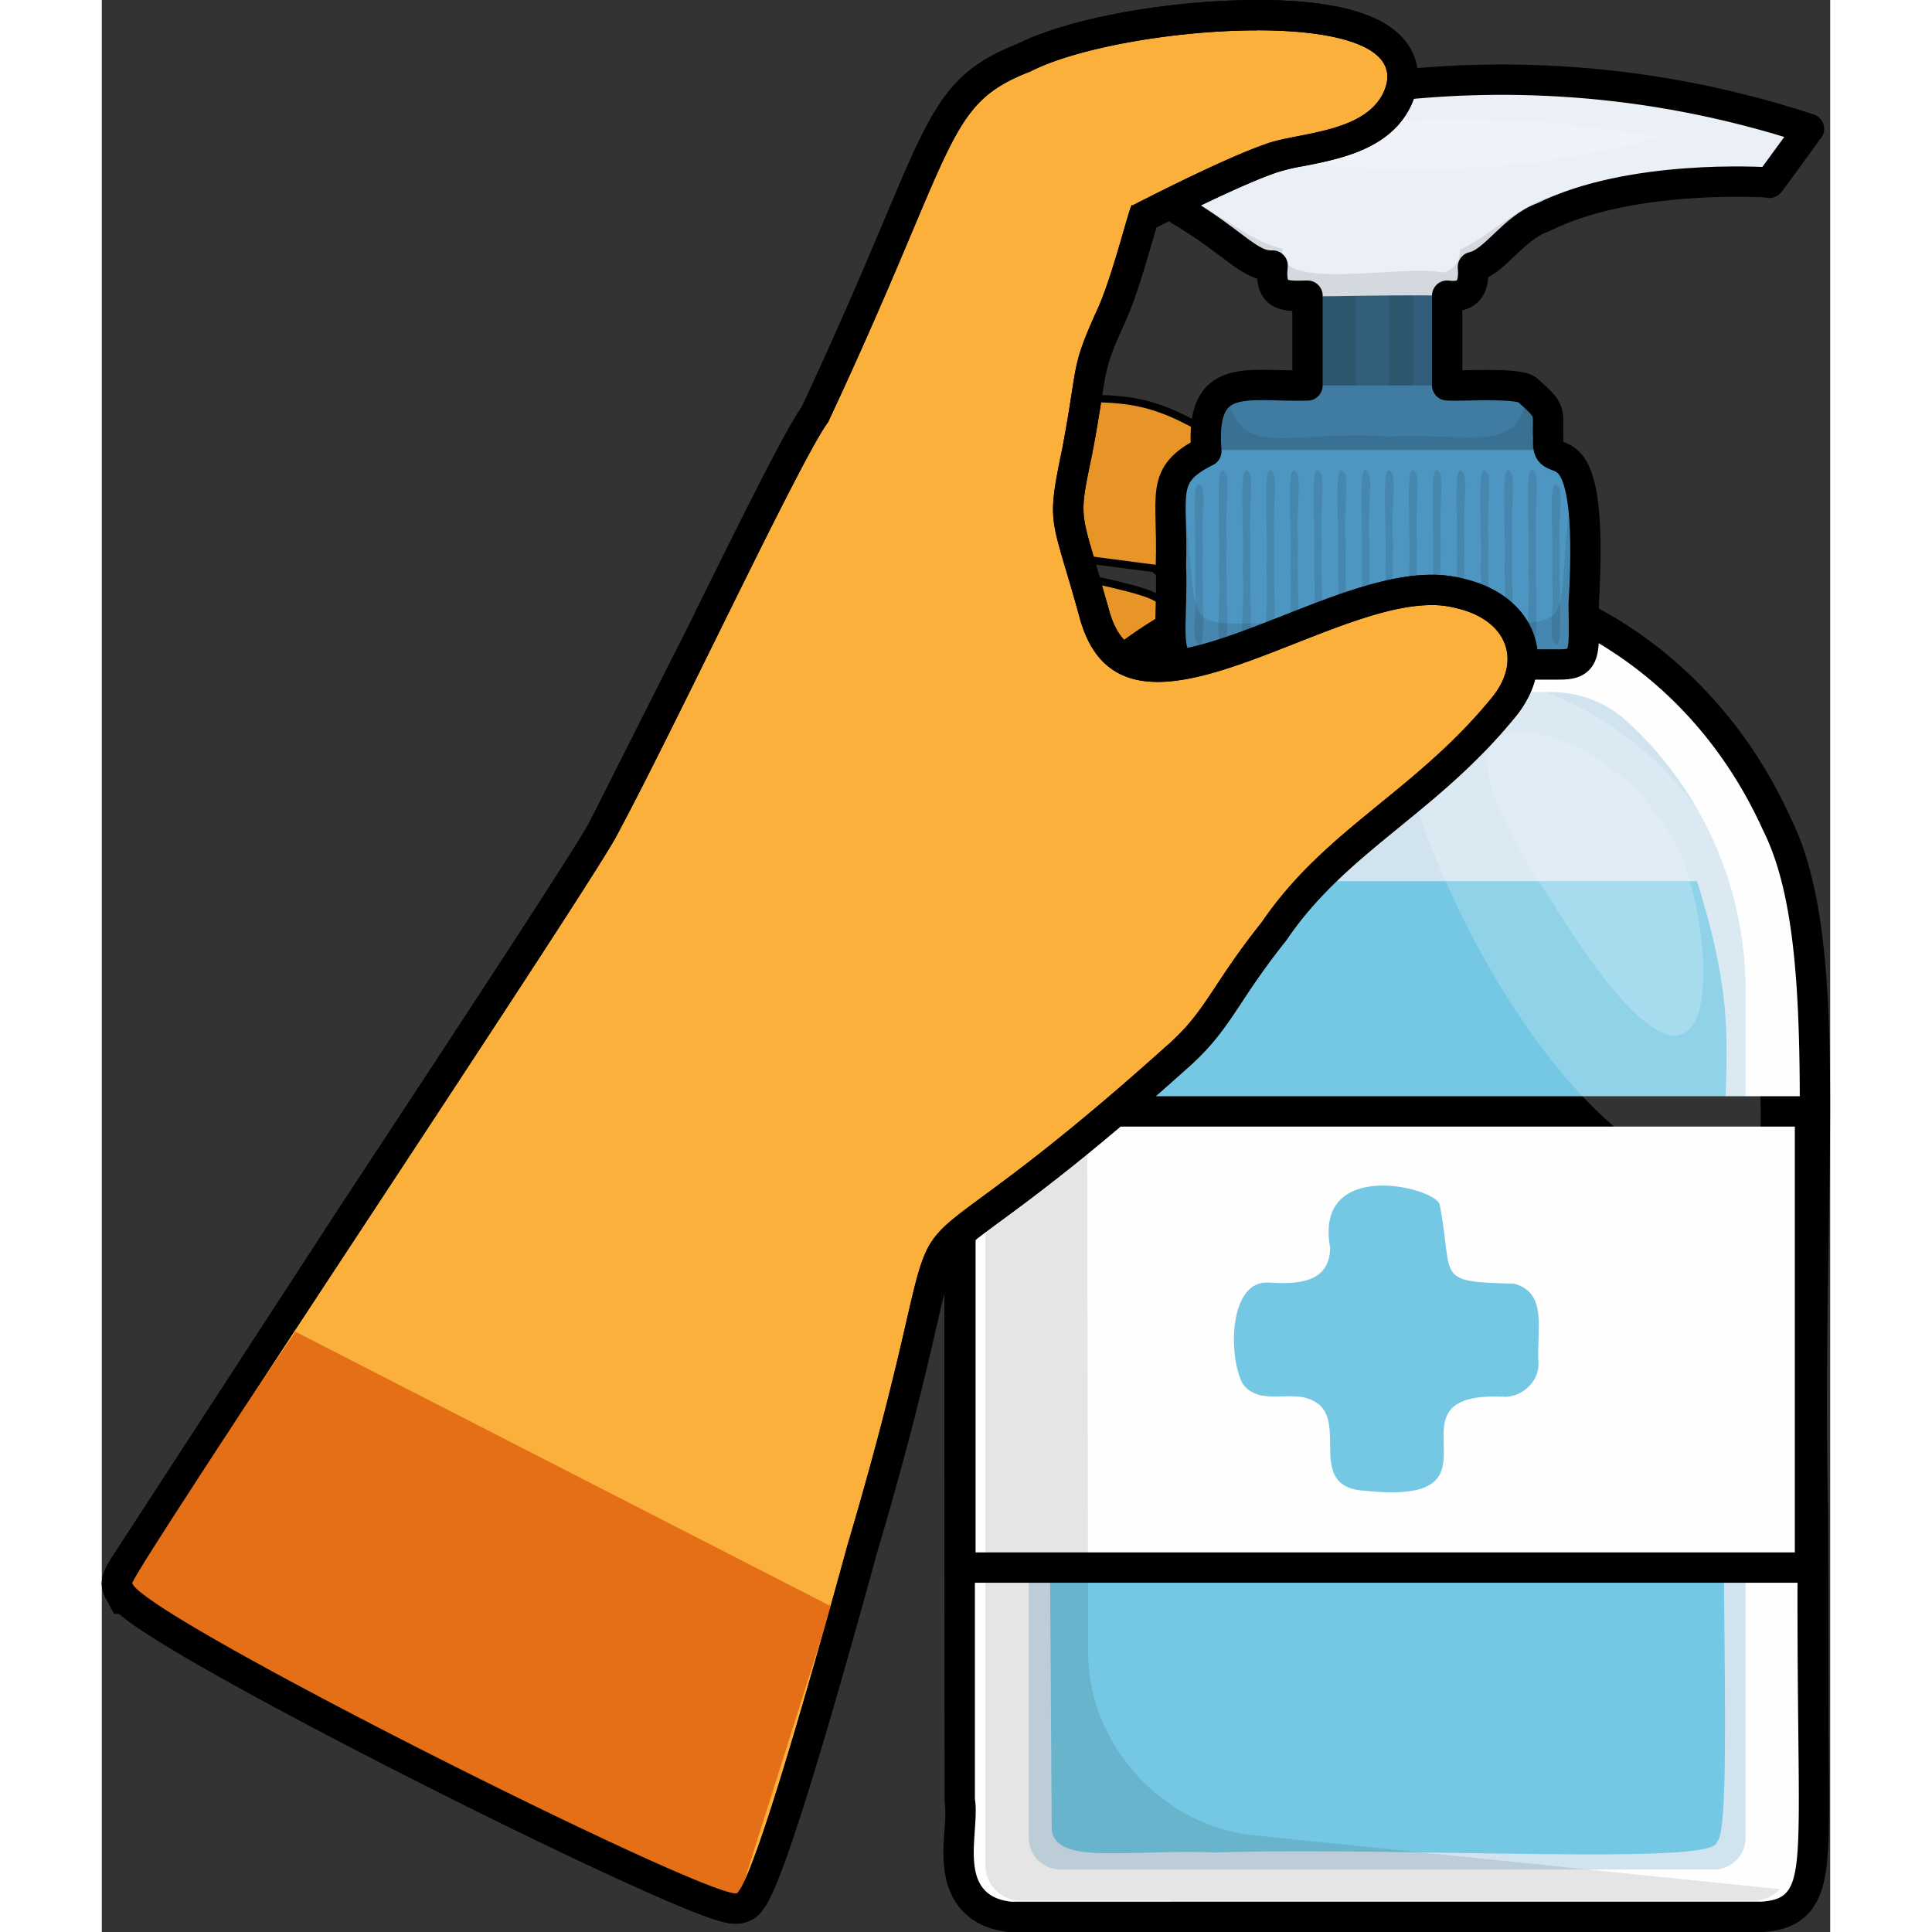 <svg xmlns="http://www.w3.org/2000/svg" xmlns:xlink="http://www.w3.org/1999/xlink" viewBox="0 0 507.45 567.24" width="135" height="135"><rect x="0" y="0" width="507.45" height="567.24" fill="#333333" stroke="none"/><style>.A{isolation:isolate}.M,.N,.D{mix-blend-mode:multiply}</style><g class="A"><g><g><g><g><path d="M340.58 242.18a11.27 11.27 0 0 1-1.53-.1c-15.4-1.86-31.8-10.27-46.24-17.7-5.87-3.02-11.42-5.87-16.1-7.82l-.55-.23-.04-.2c-1.53-.76-8.36-2.7-13.9-4.3-10.43-2.98-17.4-5.03-19.33-6.3l-.55-.37 7.86-86.43 16.14-.83 23.4-.93c20.06 0 26.57 4.15 53.97 21.64l17.14 10.86c25.7 15.56 38.93 32.53 35.34 45.4-2.08 7.47-9.62 11.93-20.15 11.93h0c-8.4 0-17.75-2.82-27.06-8.15-8.84-5.64-23.84-18.24-32.8-25.77l-7.32-6.05-49.14-6.42c2.92 3.27 20.06 7.15 29.72 9.33 8.96 2.02 16.7 3.77 19.75 5.47 46.33 24.5 52.95 42.2 50.33 52.73-2.3 9.27-12.47 14.2-18.93 14.2z" fill="#e89528"/><path d="M289.72 118.1c23.34 0 28.1 5.76 70.52 32.33 48.26 29.2 40.6 55.28 15.78 55.28-7.6 0-16.8-2.45-26.5-8-13.06-8.33-39.72-32.04-40.5-32.04-.03 0-.02.03.02.1l-50.84-6.65c-1.45 7.2 42.55 12.72 50.44 17.1 77.67 41.08 45.64 64.85 31.95 64.85a10.09 10.09 0 0 1-1.38-.09c-21.7-2.6-46.22-18.83-62.07-25.44-.24-1.27-29.93-8.46-33.64-10.92l7.7-84.8c17.76-.85 29.52-1.7 38.53-1.7m0-2.23v2.23-2.23c-6.2 0-13.83.4-23.48.93l-17.1.88-8 88.06 1.1.73c2.06 1.36 9.1 3.44 19.64 6.45l13.23 4.02.04.2 1.1.46c4.65 1.93 10.17 4.77 16.03 7.78 14.54 7.47 31 15.93 46.64 17.8a12.18 12.18 0 0 0 1.65.11c6.82 0 17.57-5.23 20-15.06 1.8-7.23-.5-17.66-15.92-31.1 1.3.92 2.52 1.75 3.65 2.46l.04.03.05.03c9.48 5.43 19.03 8.3 27.62 8.3 10.9 0 19.03-4.88 21.22-12.74 3.73-13.38-9.67-30.82-35.85-46.66l-17.1-10.84c-27.62-17.63-34.18-21.8-54.56-21.8zm42.54 71.78a238.42 238.42 0 0 0-22.59-13.42c-3.16-1.75-10.97-3.52-20-5.56-6.9-1.56-14.02-3.17-19.74-4.92a67.7 67.7 0 0 1-4.19-1.42l42.67 5.58a331.6 331.6 0 0 1 7.04 5.84l16.82 13.9z"/></g><g><g><path d="M395 127.2h-41.02V78.52H395z" fill="#315e7a"/><path class="D" d="M368.14 127.2h-14.16V78.52h14.16zm16.92 0h-7.08V78.52h7.08z" opacity=".1"/><path d="M325.66 162.97c.03-.02 96.34.01 97.65 0 1 .14 1.6-1.83 1.38-2.6-.9-29.44 2.72-48.23-3.5-47.2h-92.45c-3.97-.27-4.85 1.86-4.44 9.05.87 14.37-1.9 40.44 1.37 40.77z" fill="#407ca1"/><path class="D" d="M330.37 113.92c2.3 22.3 18.46 11.98 46.98 14.24 26.5-1.12 39.62 5.68 41.24-14.24 7.37 3.95 5.93 9.3 6.08 14.7-1 47.46 10.13 31.66-51.64 34.34-59-1.17-47.6 7.35-48.75-24 .37-14.37-2.17-20.85 6.08-25.06z" opacity=".1"/><path d="M286.64 562.8c-17.18 0-19.5 0-19.73 0a4.57 4.57 0 0 1-.47-.03c-16.2-1.85-15.18-16.7-14.57-25.57a40.57 40.57 0 0 0 .08-8.33 4.46 4.46 0 0 1-.06-.73l-.08-176.9c-.37-48.65-.6-78.05 5.15-94.16 17-54.52 64.15-89.74 120.17-89.74 49.95 0 93.9 28.64 114.73 74.74 12.23 24.64 11.6 64.84 10.7 120.47-.4 24.48-.83 52.22-.15 82.22 0 .05 0 .1 0 .14l.13 64.3c.23 22.02.36 34.14-1.07 41.34-1.85 9.34-6.82 11.65-13.73 12.24q-.2.02-.38.02a5.4 5.4 0 0 1-.09 0H455.8z" fill="#fefeff"/><path d="M377.14 171.78c44.4 0 88.9 23.84 110.7 72.2 17.16 34.46 7.96 104.9 10.13 200.88-.95 103.66 4.73 112.16-10.6 113.48 0-.01-12.3-.01-31.1-.01l-169.02.01c-12.25 0-19.9 0-20.32 0-16.44-1.88-8.98-20.48-10.6-30.2V425.85c.88-93.67-3.1-145.25 4.85-167.37 17.88-57.5 66.84-86.7 115.95-86.7m.01-8.9v8.9-8.9a129.37 129.37 0 0 0-74.81 23.41c-23.4 16.45-40.56 40.44-49.6 69.38-5.98 16.86-5.75 46.54-5.38 95.6l.08 176.87a8.91 8.91 0 0 0 .12 1.47 39.62 39.62 0 0 1-.13 7.29c-.36 5.24-.78 11.18.98 16.7 2.48 7.77 8.7 12.6 17.52 13.6a8.91 8.91 0 0 0 .94.06h220.5q.38 0 .76-.03c6.9-.6 15.17-2.92 17.72-15.8 1.5-7.64 1.4-19.2 1.15-42.25l-.13-64.2q0-.14 0-.28c-.68-29.9-.24-57.6.15-82.05.9-56.2 1.54-96.84-11.13-122.45-11.06-24.44-28.43-44.5-50.24-58a130 130 0 0 0-68.5-19.3z"/><path d="M329.1 203.2h96.55a32.99 32.99 0 0 1 22.31 8.73 107.09 107.09 0 0 1 34.65 79.14v248.47a9.29 9.29 0 0 1-9.22 9.35H281.38a9.29 9.29 0 0 1-9.22-9.35V291.06a107.09 107.09 0 0 1 34.66-79.14 32.99 32.99 0 0 1 22.31-8.73z" fill="#4e96c2" opacity=".25"/><path d="M468.36 258.7c15.4 49.97 4.98 51.38 7.9 135.1-1.05 73.26 2.48 144.55-2.13 147.02.3 7.06-91.86 1.35-146.83 3.06-27.34-.94-46.4 3.64-48.4-6.33-1-173.94-3.3-275.84 8.37-278.85h181.1z" fill="#74c8e3"/><path d="M501.53 460.25H252.08V326.32h249.45z" fill="#fefeff" stroke="#000" stroke-linejoin="round" stroke-width="8.91"/><path d="M486.82 295.22c-.88 22.73 2.82 52.85-3.8 53.04-56.72-1.54-103.74-110.77-103.58-142.02-2.63-13.76 17.35-8.56 26.43-7.87 46.2 7.72 80.8 48.1 80.95 96.85z" fill="#fff" opacity=".2"/><path d="M342.63 376.55c11.43.9 17.78-1.52 18.02-10.1-4.94-26.7 30.9-17.88 32.16-12.78 4.2 22-1.8 22.58 21.9 23.24 9.92 2.7 6.5 13.58 7.08 23.2.32 6.1-5.74 10.5-10.63 9.95-36.83-1.45 4.32 32.2-39.73 27.67-18.75-.66-4.76-20.76-15.56-26.35-6.44-3.7-15.9 1.73-20.88-5.07-4.4-8.18-4.08-30.56 7.64-29.73z" fill="#74c8e3"/><path class="D" d="M377.4 175.17a126.83 126.83 0 0 1 12.7.7c-57.6 6.27-101.03 53.84-100.9 111.58l.4 197.83c.05 26.84 21.68 50.8 48.67 53.57l154.36 15.8a10.23 10.23 0 0 1-7.59 3.38H269.77a10.41 10.41 0 0 1-10.34-10.48V294.8c0-66.07 52.8-119.63 117.96-119.63z" opacity=".1"/><path d="M425.64 264.55c56.78 92.14 48.37-3.4 33.87-20.9-12.32-19.73-31.7-28.57-42.6-28.64-16.93-.6-11.7 18.75 8.74 49.54z" fill="#fff" opacity=".2"/><path d="M501.2 37.8c-20.73 30.66-6.43 4.53-69.17 22.3-17.88 5.32-22.67 16.42-29.5 18.55.98 8.64-4.72 8.13-6.1 8.14-49.77-.66-53.77 3.62-52.7-8.85-9.22-.82-18.88-12.33-28.22-16.84.02-9.2-.84-22.66.6-21.04 8.06-3.36 87.03-34.38 185.08-2.25z" fill="#ebf0f7"/><path class="D" d="M317.42 57.4c8.8 3.93 20.57 14.04 29.27 15.6-3 12.9 34.85 4.73 46.16 6.88 1.73.6 6.1-1.43 5.9-6.67 7.52-2.73 17.83-13.96 29.7-16.24 41.1-13.3 60 4.2 72.78-19.14-20.73 30.66-6.43 4.53-69.17 22.3-17.88 5.32-22.67 16.42-29.5 18.55.98 8.64-4.72 8.13-6.1 8.14-49.77-.66-53.77 3.62-52.7-8.85-9.7-1.06-16.66-10.88-27.7-16.5-1.6 1.42-.1-11.04-.57-12.36z" opacity=".1"/><path d="M386.1 49.68c-22.12 0-42.72-2.42-60.05-6.56 20.6-5.1 69.43-13.93 130.6-2.84-19.2 5.87-43.78 9.4-70.55 9.4z" fill="#fff" opacity=".2"/><path d="M315.58 195.07c.02-.02 115.23.01 117.77 0 1.15.02 2.1-1.93 1.73-2.97-.83-44.25 2.8-60.77-4.1-60H319.32c-5.78-.17-5.65 2.7-5.43 12.54.88 18.8-2.05 51.28 1.7 50.42z" fill="#4e96c2"/><g class="M" opacity=".1"><path d="M377.98 189.13h0c2.28.68.7-15.94 1.14-29.37-.65-12.97 1.47-20.46-1.14-21.7-2.28-.63-.7 15.9-1.14 29.37.65 12.96-1.47 20.46 1.14 21.7zm7 0h0c2.28.68.7-15.94 1.14-29.37-.65-12.97 1.47-20.46-1.14-21.7-2.28-.63-.7 15.9-1.14 29.37.65 12.96-1.47 20.46 1.14 21.7zm7 0h0c2.28.68.7-15.94 1.14-29.37-.65-12.97 1.47-20.46-1.14-21.7-2.28-.63-.7 15.9-1.14 29.37.65 12.96-1.47 20.46 1.14 21.7zm7 0h0c2.28.68.7-15.94 1.14-29.37-.65-12.97 1.47-20.46-1.14-21.7-2.28-.63-.7 15.9-1.14 29.37.65 12.96-1.47 20.46 1.14 21.7zm7 0h0c2.28.68.7-15.94 1.14-29.37-.65-12.97 1.47-20.46-1.14-21.7-2.28-.63-.7 15.9-1.14 29.37.65 12.96-1.47 20.46 1.14 21.7zm7 0h0c2.28.68.7-15.94 1.14-29.37-.65-12.97 1.47-20.46-1.14-21.7-2.28-.63-.7 15.9-1.14 29.37.65 12.96-1.47 20.46 1.14 21.7zm7 0h0c2.28.68.7-15.94 1.14-29.37-.65-12.97 1.47-20.46-1.14-21.7-2.28-.63-.7 15.9-1.14 29.37.65 12.96-1.47 20.46 1.14 21.7zm6.98 0h0c2.25.63.7-14.92 1.14-27.3-.64-11.97 1.44-18.4-1.14-19.67-2.26-.6-.7 14.9-1.14 27.3.64 11.97-1.44 18.42 1.14 19.67zm-62.9 0h0c2.28.68.7-15.94 1.14-29.37-.65-12.97 1.47-20.46-1.14-21.7-2.28-.63-.7 15.9-1.14 29.37.65 12.96-1.47 20.46 1.14 21.7zm7 0h0c2.28.68.7-15.94 1.14-29.37-.65-12.97 1.47-20.46-1.14-21.7-2.28-.63-.7 15.9-1.14 29.37.65 12.96-1.47 20.46 1.14 21.7zm-20.98 0h0c2.28.68.7-15.94 1.14-29.37-.65-12.97 1.47-20.46-1.14-21.7-2.28-.63-.7 15.9-1.14 29.37.65 12.96-1.47 20.46 1.14 21.7zm6.98 0h0c2.28.68.7-15.94 1.14-29.37-.65-12.97 1.47-20.46-1.14-21.7-2.28-.63-.7 15.9-1.14 29.37.65 12.96-1.47 20.46 1.14 21.7zm-20.95 0h0c2.28.68.7-15.94 1.14-29.37-.65-12.97 1.47-20.46-1.14-21.7-2.28-.63-.7 15.9-1.14 29.37.65 12.96-1.47 20.46 1.14 21.7zm7 0h0c2.28.68.7-15.94 1.14-29.37-.65-12.97 1.47-20.46-1.14-21.7-2.28-.63-.7 15.9-1.14 29.37.65 12.96-1.47 20.46 1.14 21.7zm-20.97 0h0c2.25.64.7-14.92 1.14-27.3-.64-11.97 1.44-18.4-1.14-19.67-2.26-.6-.7 14.9-1.14 27.3.64 11.97-1.44 18.42 1.14 19.67zm7 0h0c2.28.68.7-15.94 1.14-29.37-.65-12.97 1.47-20.46-1.14-21.7-2.28-.63-.7 15.9-1.14 29.37.65 12.96-1.47 20.46 1.14 21.7z"/></g><path class="D" d="M316.2 137.2c9.72 59.04-9.5 43.36 59.25 45.52 68.9-1.2 47.18 10.5 57.33-45.52 3.72 7 1.86 7.3 2.3 15.16-1.46 58.2 13 39.68-61.08 42.7-75.9-2.07-57.85 12.97-60.12-43.45.3-7.04-1.16-8.3 2.3-14.42z" opacity=".1"/></g><g><path class="N" d="M418.5 114.44c-2.98-2.25-19.9-.98-23.5-1.3V86.8c6.84.94 8-3.43 7.56-8.42 6.42-1.38 11.82-11.53 20.65-14.6 25.64-12.77 64.5-10.3 66.42-10.2-1.07 1.76 11.32-15.48 11.6-15.75-97.78-32.1-177.15-1.14-185.08 2.25-.9-1.7-1.82 16.12.3 21.64 16.46 9.76 20.47 16.55 27.3 16.24-1.1 9.73 4.13 8.93 10.24 8.85v26.36c-17.68.5-31.6-4.63-29.7 19.34-14 6.94-9.74 12.45-10.4 33.15.67 18.75-2.95 29.77 6.17 29.43H427.2c8.88.18 8-2.9 7.88-17.72 3.43-57.75-11.3-36.53-10.4-48.28-.4-8.64 1.6-7.8-6.2-14.64z" stroke="#000" stroke-linejoin="round" stroke-width="8.91" fill="none"/></g></g><g><g><path d="M186.12 560.33c-9.87 0-84.84-37.9-93.35-42.2-22.48-11.4-43.15-22.38-58.2-30.9-18.38-10.4-25.1-15.22-27.77-17.87H6.3l-.87-1.6a5.7 5.7 0 0 1-.41-.75V467c-1.4-2.62-.88-3.47 5.7-13.92L26.1 429.2l120.74-185.24c7.36-13.62 18.47-36.13 29.2-57.9 15.18-30.77 28.33-57.43 33.35-64.43 11.28-24.14 18.96-42.35 24.57-55.67 13.76-32.64 17.5-41.5 36.84-49.07 14.04-7.1 43.38-12.44 68.43-12.44 22.07 0 35.75 3.85 40.67 11.43 1.7 2.63 3.18 7.02.5 12.98-5 10.9-17.96 13.45-28.36 15.5a59.84 59.84 0 0 0-9.11 2.22l-.16.06c-7.36 2.6-20.45 8.62-36.94 17.02l-1.54 5.23c-2.14 7.38-5.36 18.52-8.5 25-4.9 10.9-5.22 13.08-6.62 22.15a456.2 456.2 0 0 1-2.86 16.78c-3.65 17.46-3.47 18.05 1 33.1l4.08 14.2c2.95 10.82 8.7 15.64 18.66 15.64 10.8 0 25.02-5.6 38.77-11.02 14.4-5.67 29.32-11.54 41.6-11.54a31.91 31.91 0 0 1 8.05.97c8.97 2 15.45 7 17.78 13.74 2.2 6.37.54 13.4-4.7 19.76-10.8 13.23-22.3 22.62-33.44 31.7-12.44 10.16-24.2 19.75-33.8 33.83l-.1.13-.1.13a234.2 234.2 0 0 0-13.26 18.47c-4.55 6.9-8.15 12.33-15.68 18.85-27.3 24.5-43.9 36.74-53.84 44.05-7.95 5.86-11.95 8.8-14.3 12.65-2.43 3.97-3.78 9.83-6.47 21.5-3.04 13.2-7.63 33.14-17.33 65.86-24.57 89.53-30.42 100.37-32.75 103.2a4.93 4.93 0 0 1-4.38 2.29z" fill="#fbb03b"/><use xlink:href="#B"/></g><g><path d="M56.86 391l157.32 80.66-27.45 86.62c-61.2-23.1-123.35-60.27-181.46-91.4z" fill="#e56f17"/></g><g><use xlink:href="#B"/></g></g></g></g></g></g><defs ><path id="B" d="M339.25 8.9c23.94 0 43 5.02 37.1 18.14-5.65 12.3-26.03 11.84-35.04 15.4-12 4.22-33.8 15.37-38.78 17.92-.01-.12-.04-.18-.07-.18-.7 0-5.9 22.04-10.7 31.83-7.37 16.45-5.05 14.8-9.83 40-4.8 22.93-3.07 19.3 5.15 49.3 3.84 14.1 12.22 18.9 22.95 18.9 23.2 0 57.42-22.56 80.38-22.56a27.23 27.23 0 0 1 7 .84c14.92 3.3 19.85 15.2 10.7 26.35-22.6 27.66-48.8 38.48-67.48 65.84-15.36 19.3-16.3 26.27-28.37 36.73-96.7 86.8-54.75 16.1-93.3 146.16-13.02 47.45-27.4 96.8-32.23 102-.01.22-.22.32-.63.32-11.4 0-173.12-80.96-177.14-90.98h-.01c-2.22 0 129.78-197.5 141.77-218.74 17.43-32.23 54.63-111.82 62.52-122.23 38.42-82.17 34.1-93.12 59.4-102.96 13.67-7 42.6-12.06 66.6-12.06m0-8.9C313.3 0 283.88 5.38 269 12.83c-20.92 8.25-25.2 18.37-39.12 51.42-5.57 13.22-13.2 31.27-24.34 55.16-5.03 7.25-16.14 29.56-33.47 64.7l-29.13 57.75c-5.8 10.23-40 62.25-73.1 112.56l-67.2 103.3c-1.8 3.02-4.02 6.8-1.54 11.4l2.52 4.68h1.43a70.95 70.95 0 0 0 7.32 5.33c4.8 3.16 11.53 7.2 19.98 11.97 15.12 8.55 35.86 19.56 58.4 31 21.66 11 42.87 21.32 59.72 29.07 29.6 13.62 33.23 13.62 35.64 13.62a9.49 9.49 0 0 0 8.09-4.25c2.97-3.88 9.4-17.3 33.34-104.53 9.72-32.8 14.33-52.8 17.38-66.04 2.5-10.85 3.87-16.82 5.93-20.17 1.82-2.98 5.14-5.5 13.14-11.38 9.98-7.35 26.7-19.66 54.18-44.33 7.95-6.9 11.7-12.55 16.42-19.7 3.24-4.9 6.9-10.45 13.03-18.15l.2-.25.18-.27c9.25-13.55 20.76-22.94 32.95-32.9 11.3-9.22 22.98-18.76 34.07-32.34 6.14-7.5 8.13-16.25 5.44-24.03-2.84-8.2-10.47-14.26-20.94-16.6a36.41 36.41 0 0 0-9.1-1.09c-13.14 0-28.44 6.02-43.24 11.85-13.37 5.26-27.2 10.7-37.14 10.7-6.6 0-11.56-2.1-14.36-12.34l-4.1-14.3c-4.32-14.55-4.32-14.55-.92-30.83l.02-.08.02-.08c1.46-7.7 2.3-13.04 2.9-16.93 1.36-8.78 1.64-10.64 6.26-20.95 3.3-6.83 6.45-17.7 8.76-25.65l.98-3.36c20.78-10.54 30.62-14.5 34.7-15.93l.16-.06.16-.06a58.18 58.18 0 0 1 8.33-2c10.8-2.12 25.6-5.03 31.54-17.97l.02-.04.02-.04c2.72-6.08 2.43-12.2-.83-17.23C377.8 4.4 363.26 0 339.25 0z"/></defs></svg>